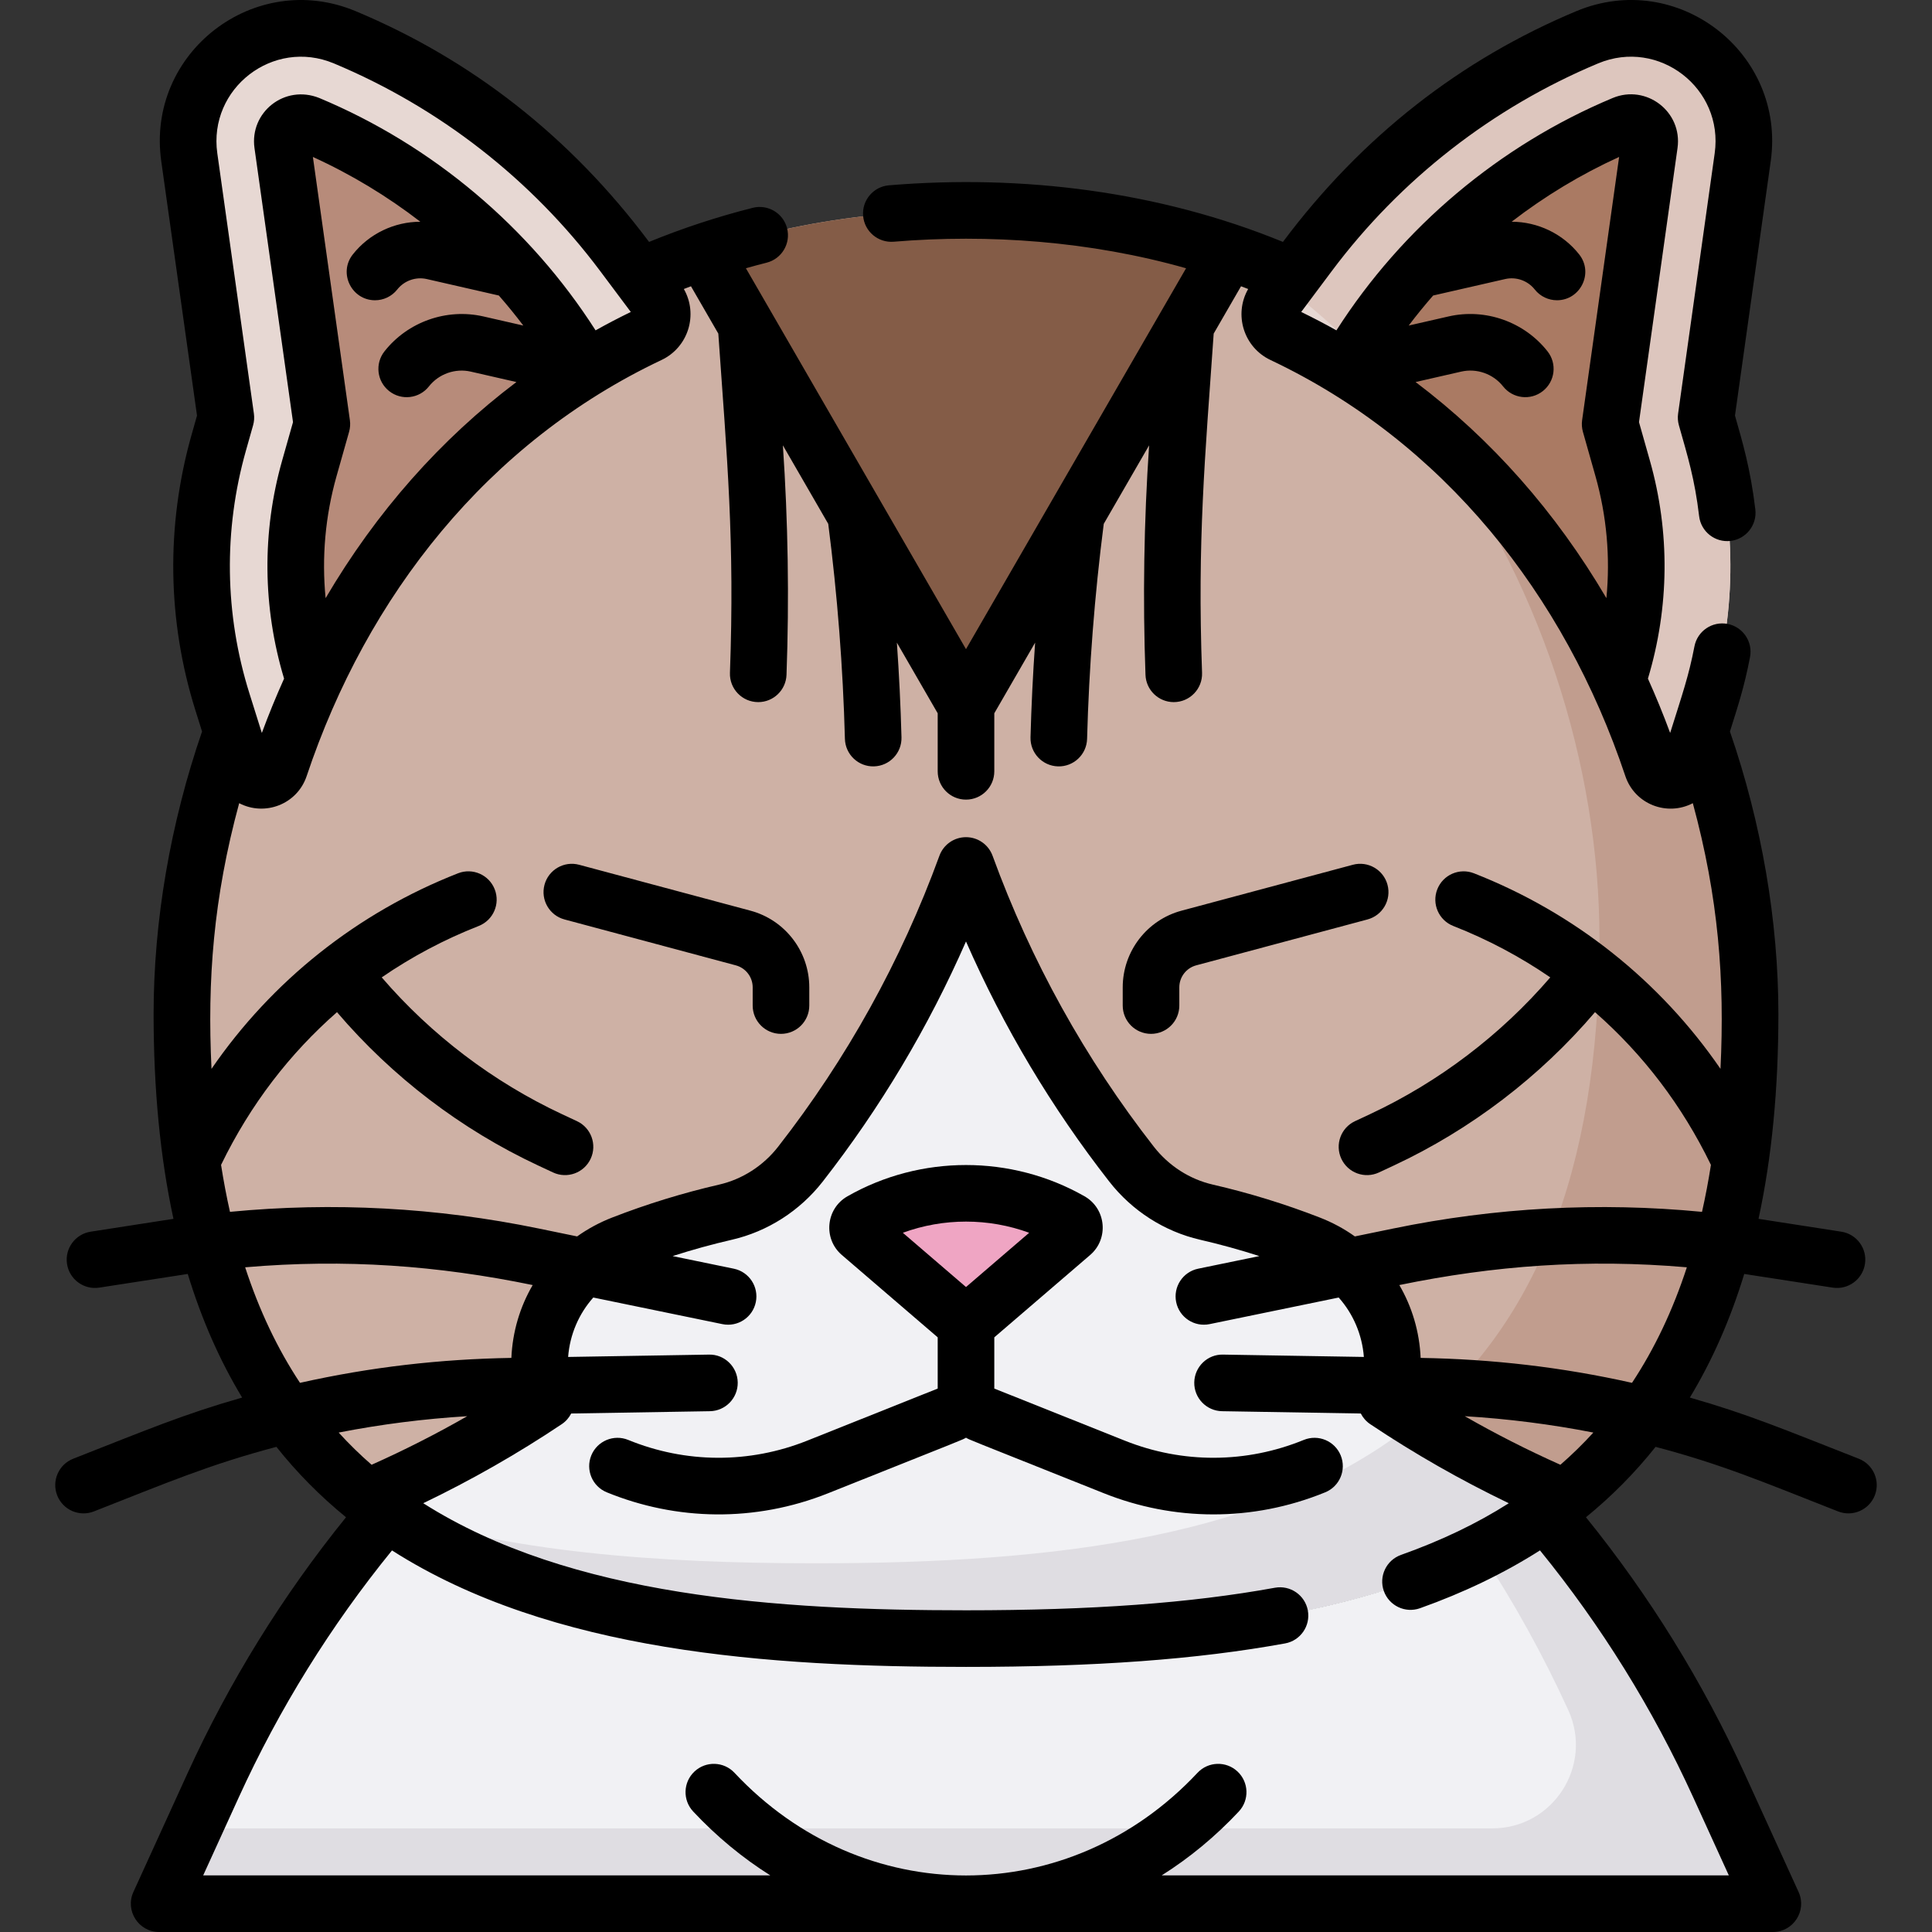<svg id="Capa_1" enable-background="new 0 0 512.015 512.015" height="512" viewBox="0 0 512.015 512.015" width="512" xmlns="http://www.w3.org/2000/svg"><rect x="0" y="0" width="512.015" height="512.015" fill="#333333" stroke="none"/><g><path d="m81.735 32.896c-.695-.29-1.342-.432-1.976-.432-1.376 0-2.794.686-3.793 1.835-1.268 1.459-1.233 2.922-1.096 3.895l10.429 74.2-3.321 11.736c-5.215 18.427-4.772 37.823 1.329 56.207 7.467-16.037 16.843-31.048 27.843-44.238 10.687-12.816 25.154-26.689 44.106-38.343-16.759-29.229-42.719-51.984-73.521-64.86z" fill="#b78b7a"/><path d="m430.28 32.896c.695-.29 1.342-.432 1.976-.432 1.376 0 2.794.686 3.793 1.835 1.268 1.459 1.233 2.922 1.096 3.895l-10.429 74.2 3.321 11.736c5.215 18.427 4.772 37.823-1.329 56.207-7.467-16.037-16.843-31.048-27.843-44.238-10.687-12.816-25.154-26.689-44.107-38.343 16.76-29.229 42.721-51.984 73.522-64.86z" fill="#b78b7a"/><path d="m436.05 34.299c-.999-1.149-2.417-1.835-3.793-1.835-.634 0-1.281.141-1.976.432-29.008 12.126-53.722 33.015-70.499 59.821 6.238 6.209 12.016 12.783 17.335 19.649 9.409 7.814 17.274 15.968 23.75 23.734 11 13.19 20.376 28.2 27.843 44.238 6.1-18.383 6.543-37.78 1.328-56.207l-3.321-11.736 10.429-74.2c.137-.974.172-2.437-1.096-3.896z" fill="#aa7a63"/><path d="m374.866 376.961c-38.117 30.551-95.103 37.34-158.778 37.34-42.229 0-81.515-2.986-114.307-13.909 38.027 27.599 93.039 33.869 154.227 33.869 63.675 0 120.66-6.789 158.778-37.34-13.689-5.842-26.821-12.69-39.309-20.453-.204.165-.407.329-.611.493z" fill="#f1f1f4"/><path d="m172.097 88.632c3.397-1.607 4.463-5.927 2.212-8.936l-9.24-12.35c-18.999-25.394-44.451-45.237-73.711-57.469-21.412-8.951-44.426 8.809-41.196 31.79l9.697 68.993-1.89 6.676c-6.368 22.498-6.029 46.366.976 68.674l5.391 17.168c1.498 4.771 8.236 4.853 9.823.111 2.617-7.82 5.676-15.497 9.147-22.952-6.101-18.383-6.543-37.78-1.329-56.207l3.321-11.736-10.429-74.2c-.137-.974-.172-2.437 1.096-3.895.999-1.149 2.417-1.835 3.793-1.835.634 0 1.281.141 1.976.432 30.802 12.876 56.762 35.631 73.52 64.861 5.264-3.236 10.873-6.301 16.843-9.125z" fill="#e7d8d3"/><path d="m339.918 88.632c-3.397-1.607-4.463-5.927-2.212-8.936l9.24-12.35c18.999-25.393 44.451-45.237 73.711-57.469 21.412-8.951 44.426 8.809 41.196 31.79l-9.697 68.993 1.89 6.676c6.368 22.498 6.029 46.366-.976 68.674l-5.391 17.168c-1.498 4.771-8.236 4.853-9.823.111-2.617-7.82-5.676-15.497-9.147-22.952 6.101-18.383 6.543-37.78 1.329-56.207l-3.321-11.736 10.429-74.2c.137-.974.172-2.437-1.096-3.895-.999-1.149-2.417-1.835-3.793-1.835-.634 0-1.281.141-1.976.432-30.802 12.876-56.762 35.631-73.52 64.861-5.264-3.236-10.872-6.301-16.843-9.125z" fill="#e7d8d3"/><path d="m420.658 9.877c-29.26 12.232-54.712 32.075-73.711 57.469l-6.407 8.564c6.84 5.222 13.253 10.846 19.242 16.807 16.777-26.807 41.491-47.695 70.499-59.821.695-.29 1.342-.432 1.976-.432 1.376 0 2.794.686 3.793 1.835 1.268 1.459 1.233 2.922 1.096 3.895l-10.429 74.2 3.321 11.736c5.215 18.427 4.772 37.823-1.328 56.207 3.471 7.455 6.53 15.132 9.147 22.952 1.587 4.742 8.325 4.66 9.823-.111l5.391-17.168c7.004-22.308 7.343-46.176.975-68.674l-1.89-6.676 9.698-68.993c3.229-22.981-19.785-40.741-41.196-31.79z" fill="#ddc6be"/><path d="m455.548 473.191c-11.92-26.135-27.403-50.467-45.992-72.31-38.002 27.185-92.723 33.381-153.549 33.381s-115.547-6.196-153.549-33.381c-18.588 21.844-34.072 46.176-45.992 72.31l-14.286 31.324h427.654z" fill="#f1f1f4"/><path d="m455.548 473.191c-11.92-26.135-27.403-50.467-45.992-72.31-5.395 3.86-11.128 7.296-17.167 10.351 8.805 13.357 16.578 27.397 23.238 41.999 6.686 14.66-4.029 31.324-20.141 31.324h-344.202l-9.104 19.96h427.654z" fill="#dfdde2"/><path d="m367.327 371.211c1.113-2.974 1.709-6.166 1.709-9.447 0-14.197-8.713-26.94-21.943-32.091-8.922-3.474-18.067-6.287-27.36-8.426-7.886-1.815-14.863-6.337-19.841-12.716-18.485-23.683-33.372-50.335-43.884-79.165-10.512 28.831-25.398 55.482-43.884 79.165-4.979 6.379-11.956 10.901-19.841 12.716-9.293 2.139-18.437 4.952-27.36 8.426-13.23 5.151-21.943 17.893-21.943 32.091 0 3.281.596 6.473 1.709 9.447-14.884 9.958-30.758 18.583-47.458 25.71 38.117 30.551 95.103 37.34 158.778 37.34s120.66-6.789 158.778-37.34c-16.702-7.127-32.576-15.752-47.46-25.71z" fill="#f1f1f4"/><path d="m374.866 376.961c-38.117 30.551-95.103 37.34-158.778 37.34-42.229 0-81.515-2.986-114.307-13.909 38.027 27.599 93.039 33.869 154.227 33.869 63.675 0 120.66-6.789 158.778-37.34-13.689-5.842-26.821-12.69-39.309-20.453-.204.165-.407.329-.611.493z" fill="#dfdde2"/><path d="m256.008 350.975-28.018-24.068c-1.081-.929-.916-2.648.322-3.354 17.167-9.786 38.224-9.786 55.391 0 1.238.706 1.403 2.425.322 3.354z" fill="#efa5c3"/><path d="m450.564 193.992-2.884 9.187c-1.498 4.771-8.236 4.853-9.823.111-8.246-24.642-20.876-47.867-36.989-67.189-13.656-16.374-33.48-34.476-60.949-47.468-3.397-1.607-4.463-5.928-2.213-8.936l4.768-6.372c-24.912-11.1-53.716-17.549-86.466-17.549s-61.554 6.449-86.466 17.549l4.768 6.372c2.251 3.008 1.184 7.329-2.212 8.936-27.469 12.993-47.293 31.094-60.948 47.468-16.114 19.322-28.743 42.547-36.989 67.189-1.587 4.742-8.325 4.66-9.823-.111l-2.885-9.187c-8.85 24.823-13.241 50.503-13.241 74.739 0 63.871 18.437 103.679 49.02 128.191 16.701-7.127 32.574-15.752 47.458-25.71-1.113-2.974-1.709-6.166-1.709-9.447 0-14.197 8.713-26.94 21.943-32.091 8.922-3.474 18.067-6.287 27.36-8.426 7.886-1.815 14.863-6.337 19.841-12.716 18.485-23.683 33.372-50.335 43.884-79.165 10.512 28.831 25.398 55.482 43.884 79.165 4.979 6.379 11.956 10.901 19.841 12.716 9.293 2.139 18.437 4.952 27.36 8.426 13.23 5.151 21.943 17.893 21.943 32.091 0 3.281-.596 6.473-1.709 9.447 14.884 9.958 30.758 18.583 47.458 25.71 30.583-24.512 49.02-64.32 49.02-128.191-.001-24.236-4.392-49.916-13.242-74.739z" fill="#ceb1a5"/><path d="m450.564 193.992-2.884 9.187c-1.498 4.771-8.236 4.853-9.823.111-8.246-24.642-20.876-47.867-36.989-67.189-6.477-7.766-14.342-15.921-23.751-23.735 31.326 40.43 46.769 90.958 46.769 136.405 0 63.444-18.192 103.146-48.409 127.697 12.488 7.763 25.62 14.611 39.309 20.453 30.583-24.512 49.02-64.32 49.02-128.191-.001-24.235-4.392-49.915-13.242-74.738z" fill="#c19d8e"/><path d="m186.491 66.712 69.517 120.315 69.517-120.315c-20.784-7.006-43.948-10.937-69.517-10.937s-48.733 3.931-69.517 10.937z" fill="#845c47"/><path d="m345.53 381.604c-15.268 6.243-32.113 6.312-47.437.195l-34.586-13.804v-13.577l25.405-21.823c5.006-4.303 4.245-12.291-1.496-15.559-19.373-11.043-43.445-11.044-62.817-.001-5.739 3.268-6.507 11.254-1.497 15.56l25.405 21.823v13.576l-34.586 13.806c-15.322 6.117-32.168 6.047-47.436-.195-3.833-1.566-8.212.27-9.781 4.104-1.567 3.834.27 8.213 4.104 9.78 18.399 7.523 39.241 8 58.674.242 37.92-15.135 35.304-14.032 36.525-14.716 1.212.679-1.44-.437 36.525 14.716 18.388 7.34 39.231 7.707 58.675-.242 3.834-1.567 5.671-5.946 4.104-9.78s-5.944-5.671-9.781-4.105zm-72.783-54.896-16.739 14.38-16.74-14.38c10.775-3.95 22.703-3.95 33.479 0z"/><path d="m305.04 273.992c4.143 0 7.5-3.357 7.5-7.5v-4.83c0-2.726 1.839-5.122 4.472-5.828l45.397-12.164c4.001-1.071 6.375-5.185 5.303-9.186s-5.185-6.379-9.186-5.303l-45.396 12.164c-9.18 2.459-15.59 10.813-15.59 20.316v4.83c0 4.144 3.357 7.501 7.5 7.501z"/><path d="m199.475 261.662v4.83c0 4.143 3.358 7.5 7.5 7.5s7.5-3.357 7.5-7.5v-4.83c0-9.503-6.411-17.857-15.59-20.316l-45.397-12.164c-3.995-1.074-8.113 1.302-9.186 5.303-1.072 4.001 1.303 8.114 5.304 9.186l45.397 12.164c2.634.705 4.472 3.102 4.472 5.827z"/><path d="m19.404 386.59c-3.856 1.512-5.757 5.864-4.245 9.721 1.515 3.863 5.871 5.754 9.72 4.244 19.29-7.564 30.511-12.391 48.372-17.112 5.453 6.856 11.601 13.068 18.452 18.655-16.821 20.792-30.952 43.627-42.061 67.98l-14.287 31.324c-2.257 4.947 1.352 10.612 6.824 10.612h427.654c5.438 0 9.095-5.635 6.823-10.612l-14.286-31.324c-11.107-24.351-25.238-47.186-42.061-67.98 6.851-5.587 12.999-11.8 18.452-18.655 17.842 4.716 28.636 9.373 48.372 17.112 3.856 1.511 8.209-.387 9.721-4.244 1.512-3.856-.389-8.209-4.244-9.721-20.311-7.964-29.302-11.789-44.77-16.208 5.943-9.822 10.742-20.729 14.415-32.761 1.997.291 1.648.243 23.431 3.622 4.098.634 7.926-2.169 8.561-6.262s-2.168-7.926-6.262-8.561c-23.667-3.671-21.143-3.281-21.944-3.402 3.519-16.259 5.263-34.328 5.263-54.288 0-24.639-4.435-50.469-12.839-74.869 2.157-6.868 3.774-11.68 5.323-19.728.782-4.067-1.881-7.999-5.948-8.782-4.07-.782-8 1.881-8.782 5.948-1.5 7.795-3.125 12.402-6.436 22.948-1.801-4.871-3.772-9.688-5.892-14.403 5.691-18.923 5.881-38.827.524-57.756l-2.891-10.215 10.209-72.636c1.357-9.659-8.285-16.974-17.181-13.265-.002.001-.003.002-.005.002-29.997 12.541-55.743 34.251-73.209 61.575-3.065-1.714-6.184-3.344-9.335-4.875 13.957-18.655.108-.145 8.107-10.837 18.183-24.302 42.596-43.335 70.6-55.042 16.046-6.707 33.299 6.585 30.876 23.827l-9.697 68.992c-.146 1.032-.073 2.083.21 3.086 2.349 8.299 4.197 14.24 5.362 24.089.486 4.1 4.197 7.051 8.33 6.566 4.113-.487 7.053-4.217 6.566-8.33-1.296-10.943-3.461-18.057-5.395-24.889l9.477-67.427c4.039-28.731-24.711-50.957-51.516-39.755-30.573 12.786-56.782 33.119-77.762 61.157-32.686-13.395-69.042-17.941-104.403-15.001-4.128.344-7.196 3.969-6.852 8.097.344 4.127 3.974 7.189 8.096 6.853 25.198-2.1 52.192-.148 77.49 7.035-2.398 4.15-47.238 81.756-58.324 100.942-11.088-19.191-55.896-96.74-58.325-100.945 1.819-.517 3.646-1.009 5.483-1.473 4.016-1.016 6.448-5.094 5.433-9.109-1.015-4.017-5.095-6.445-9.109-5.434-9.328 2.359-18.558 5.385-27.471 9.037-20.949-27.999-47.15-48.356-77.766-61.155-26.772-11.189-55.56 10.986-51.517 39.754l9.478 67.427-1.459 5.155c-6.784 23.968-6.425 49.198 1.036 72.964l1.76 5.605c-8.405 24.398-12.84 50.228-12.84 74.868 0 19.961 1.744 38.029 5.262 54.288-.885.134.378-.06-21.944 3.402-4.093.635-6.896 4.468-6.261 8.561.635 4.095 4.469 6.9 8.561 6.262 22.208-3.445 21.554-3.349 23.431-3.622 3.673 12.033 8.472 22.939 14.415 32.761-15.709 4.487-25.134 8.507-44.77 16.207zm79.076 1.602c-3.079-2.684-5.989-5.529-8.73-8.537 11.227-2.194 22.601-3.642 34.078-4.336-8.229 4.711-16.7 9.015-25.348 12.873zm359.691 108.823h-150.303c7.371-4.641 14.237-10.309 20.441-16.935 2.831-3.023 2.675-7.77-.349-10.601s-7.77-2.675-10.601.349c-33.966 36.271-88.732 36.279-122.705 0-2.832-3.024-7.578-3.18-10.601-.349s-3.179 7.577-.348 10.601c6.205 6.626 13.071 12.294 20.442 16.935h-150.302l9.446-20.712c10.698-23.454 24.338-45.429 40.594-65.412 42.298 26.99 100.16 30.87 152.122 30.87 34.356 0 61.226-1.978 84.56-6.223 4.075-.741 6.777-4.646 6.036-8.722-.742-4.075-4.644-6.771-8.722-6.036-22.425 4.08-48.441 5.98-81.874 5.98-49.657 0-104.772-3.562-143.84-28.379 12.705-6.102 25.003-13.117 36.691-20.938 1.098-.734 1.949-1.719 2.516-2.836l36.763-.612c4.141-.069 7.443-3.482 7.374-7.624s-3.502-7.476-7.624-7.374l-37.325.621c.464-5.963 2.85-11.449 6.673-15.747l34.212 7.048c4.057.839 8.024-1.778 8.859-5.832.836-4.058-1.775-8.023-5.833-8.859l-16.213-3.34c5.176-1.669 10.427-3.119 15.704-4.333 9.467-2.179 18.015-7.651 24.071-15.41 15.297-19.598 28.025-40.938 37.972-63.636 9.947 22.698 22.675 44.038 37.972 63.635 6.055 7.759 14.604 13.231 24.071 15.411 5.276 1.214 10.527 2.664 15.703 4.333l-16.212 3.34c-4.057.836-6.668 4.802-5.832 8.859.833 4.044 4.792 6.672 8.859 5.832l34.211-7.048c3.823 4.298 6.209 9.784 6.673 15.747l-37.325-.621c-4.119-.113-7.555 3.232-7.624 7.374-.068 4.142 3.232 7.555 7.374 7.624l36.763.612c.567 1.117 1.418 2.101 2.515 2.836 11.692 7.822 23.993 14.84 36.704 20.943-8.442 5.375-17.878 9.895-28.562 13.694-3.902 1.389-5.94 5.678-4.553 9.58 1.389 3.903 5.677 5.938 9.58 4.553 11.672-4.152 22.318-9.288 31.799-15.33 16.26 19.987 29.902 41.963 40.598 65.417zm-44.636-108.823c-8.647-3.858-17.119-8.162-25.348-12.874 11.478.694 22.851 2.143 34.079 4.336-2.742 3.009-5.652 5.854-8.731 8.538zm18.977-21.715c-18.542-4.156-36.984-6.291-56.018-6.607-.306-6.968-2.293-13.556-5.65-19.307 25.07-5.163 49.661-6.996 76.202-4.706-3.713 11.38-8.552 21.572-14.534 30.62zm-3.417-324.881-9.805 69.756c-.146 1.032-.073 2.083.21 3.086l3.321 11.735c2.993 10.577 3.958 21.515 2.903 32.346-13.426-22.846-30.467-42.1-50.567-57.272l12.086-2.762c4.122-.944 8.481.595 11.101 3.917 2.563 3.253 7.28 3.812 10.533 1.246 3.253-2.564 3.811-7.28 1.246-10.533-6.187-7.848-16.483-11.479-26.222-9.253l-10.572 2.416c2.067-2.73 4.229-5.385 6.482-7.96l19.092-4.364c2.91-.665 5.984.42 7.833 2.765 1.48 1.877 3.677 2.856 5.895 2.856 6.177 0 9.791-7.191 5.885-12.144-4.351-5.519-11.025-8.656-17.901-8.666 8.784-6.773 18.343-12.555 28.48-17.169zm-340.63-24.799c28.004 11.707 52.417 30.74 70.599 55.042 2.24 2.994 5.795 7.746 8.108 10.837-3.15 1.531-6.269 3.161-9.334 4.875-17.465-27.324-43.212-49.034-73.209-61.575-9.255-3.702-18.515 3.835-17.186 13.264l10.209 72.635-2.891 10.214c-5.358 18.929-5.167 38.833.524 57.756-2.12 4.716-4.092 9.533-5.892 14.403-.53-1.688-2.19-6.974-3.292-10.483-6.584-20.971-6.901-43.234-.915-64.385l1.889-6.677c.284-1.003.356-2.054.211-3.086l-9.698-68.992c-2.419-17.224 14.814-30.541 30.877-23.828zm-2.175 141.722c-1.054-10.83-.09-21.769 2.904-32.346l3.321-11.735c.284-1.003.356-2.054.211-3.086l-9.805-69.756c10.137 4.614 19.696 10.396 28.479 17.169-6.878.009-13.55 3.147-17.901 8.666-3.901 4.95-.299 12.144 5.885 12.144 2.218 0 4.415-.979 5.895-2.856 1.848-2.345 4.923-3.43 7.832-2.765l19.093 4.364c2.253 2.575 4.415 5.23 6.482 7.96l-10.573-2.416c-9.741-2.224-20.036 1.405-26.222 9.253-2.564 3.253-2.006 7.969 1.247 10.533 3.252 2.565 7.97 2.007 10.533-1.246 2.62-3.321 6.979-4.86 11.101-3.917l12.087 2.762c-20.087 15.16-37.131 34.408-50.569 57.272zm-27.706 150.2c7.833-16.129 18.253-29.537 30.724-40.478 14.604 17.127 32.888 31.088 53.284 40.626l3.968 1.854c3.761 1.756 8.22.126 9.97-3.619 1.754-3.753.133-8.217-3.619-9.971l-3.967-1.854c-18.254-8.535-34.64-20.988-47.782-36.254 7.948-5.457 16.556-10.036 25.699-13.62 3.857-1.512 5.757-5.863 4.246-9.72-1.512-3.857-5.862-5.758-9.72-4.245-26.697 10.464-49.322 28.523-65.335 51.828-1.134-23.486.495-45.283 7.335-70.407 6.758 3.536 15.362.35 17.885-7.19 15.97-47.725 47.914-88.445 94.032-110.258 7.133-3.374 9.78-12.084 5.923-18.822.63-.243 1.261-.483 1.894-.719l7.246 12.542c2.33 33.227 4.361 54.891 3.082 89.89-.155 4.24 3.237 7.773 7.5 7.773 4.016 0 7.342-3.181 7.49-7.227.738-20.199.414-40.656-.961-60.822l12.021 20.805c2.421 18.84 3.907 38.001 4.418 56.979.112 4.154 3.578 7.413 7.699 7.295 4.141-.111 7.407-3.559 7.295-7.699-.224-8.343-.633-16.721-1.222-25.093l10.818 18.723v15.379c0 4.143 3.358 7.5 7.5 7.5 4.143 0 7.5-3.357 7.5-7.5v-15.379l10.819-18.724c-.588 8.372-.997 16.75-1.222 25.094-.111 4.141 3.154 7.588 7.295 7.699 4.115.116 7.587-3.134 7.699-7.295.511-18.98 1.997-38.142 4.418-56.98l12.021-20.804c-1.375 20.17-1.699 40.626-.961 60.821.147 4.047 3.475 7.227 7.49 7.227 4.26 0 7.655-3.532 7.5-7.773-1.274-34.907.783-57.097 3.083-89.89l7.247-12.542c.633.236 1.264.476 1.894.719-3.856 6.734-1.214 15.448 5.922 18.822 45.749 21.646 77.909 62.075 94.032 110.259 2.508 7.493 11.073 10.754 17.885 7.19 6.792 24.949 8.478 46.728 7.334 70.407-16.013-23.304-38.638-41.363-65.335-51.827-3.859-1.513-8.209.39-9.72 4.245-1.512 3.856.389 8.208 4.245 9.72 9.143 3.584 17.752 8.163 25.699 13.62-13.143 15.267-29.528 27.719-47.781 36.253l-3.968 1.854c-3.752 1.754-5.373 6.218-3.619 9.971 1.748 3.739 6.202 5.378 9.971 3.619l3.969-1.855c20.394-9.536 38.679-23.497 53.283-40.625 12.757 11.192 23.073 24.712 30.724 40.477-.67 4.277-1.458 8.424-2.364 12.444-27.323-2.632-54.76-1.16-81.777 4.406l-10.224 2.106c-2.814-2.005-5.912-3.689-9.255-4.99-9.213-3.587-18.769-6.529-28.398-8.745-6.123-1.41-11.667-4.97-15.611-10.022-18.22-23.343-32.603-49.29-42.75-77.12-1.079-2.961-3.895-4.931-7.046-4.931s-5.967 1.97-7.046 4.931c-10.146 27.83-24.53 53.777-42.75 77.12-3.944 5.054-9.489 8.612-15.611 10.022-9.632 2.217-19.187 5.159-28.398 8.745-3.342 1.301-6.441 2.985-9.255 4.99l-10.224-2.106c-27.016-5.567-54.453-7.04-81.776-4.407-.905-4.019-1.693-8.166-2.362-12.442zm6.385 27.139c26.565-2.292 51.156-.453 76.202 4.706-3.356 5.751-5.344 12.339-5.649 19.307-18.807.316-37.22 2.393-56.019 6.607-5.982-9.049-10.821-19.241-14.534-30.62z"/></g></svg>